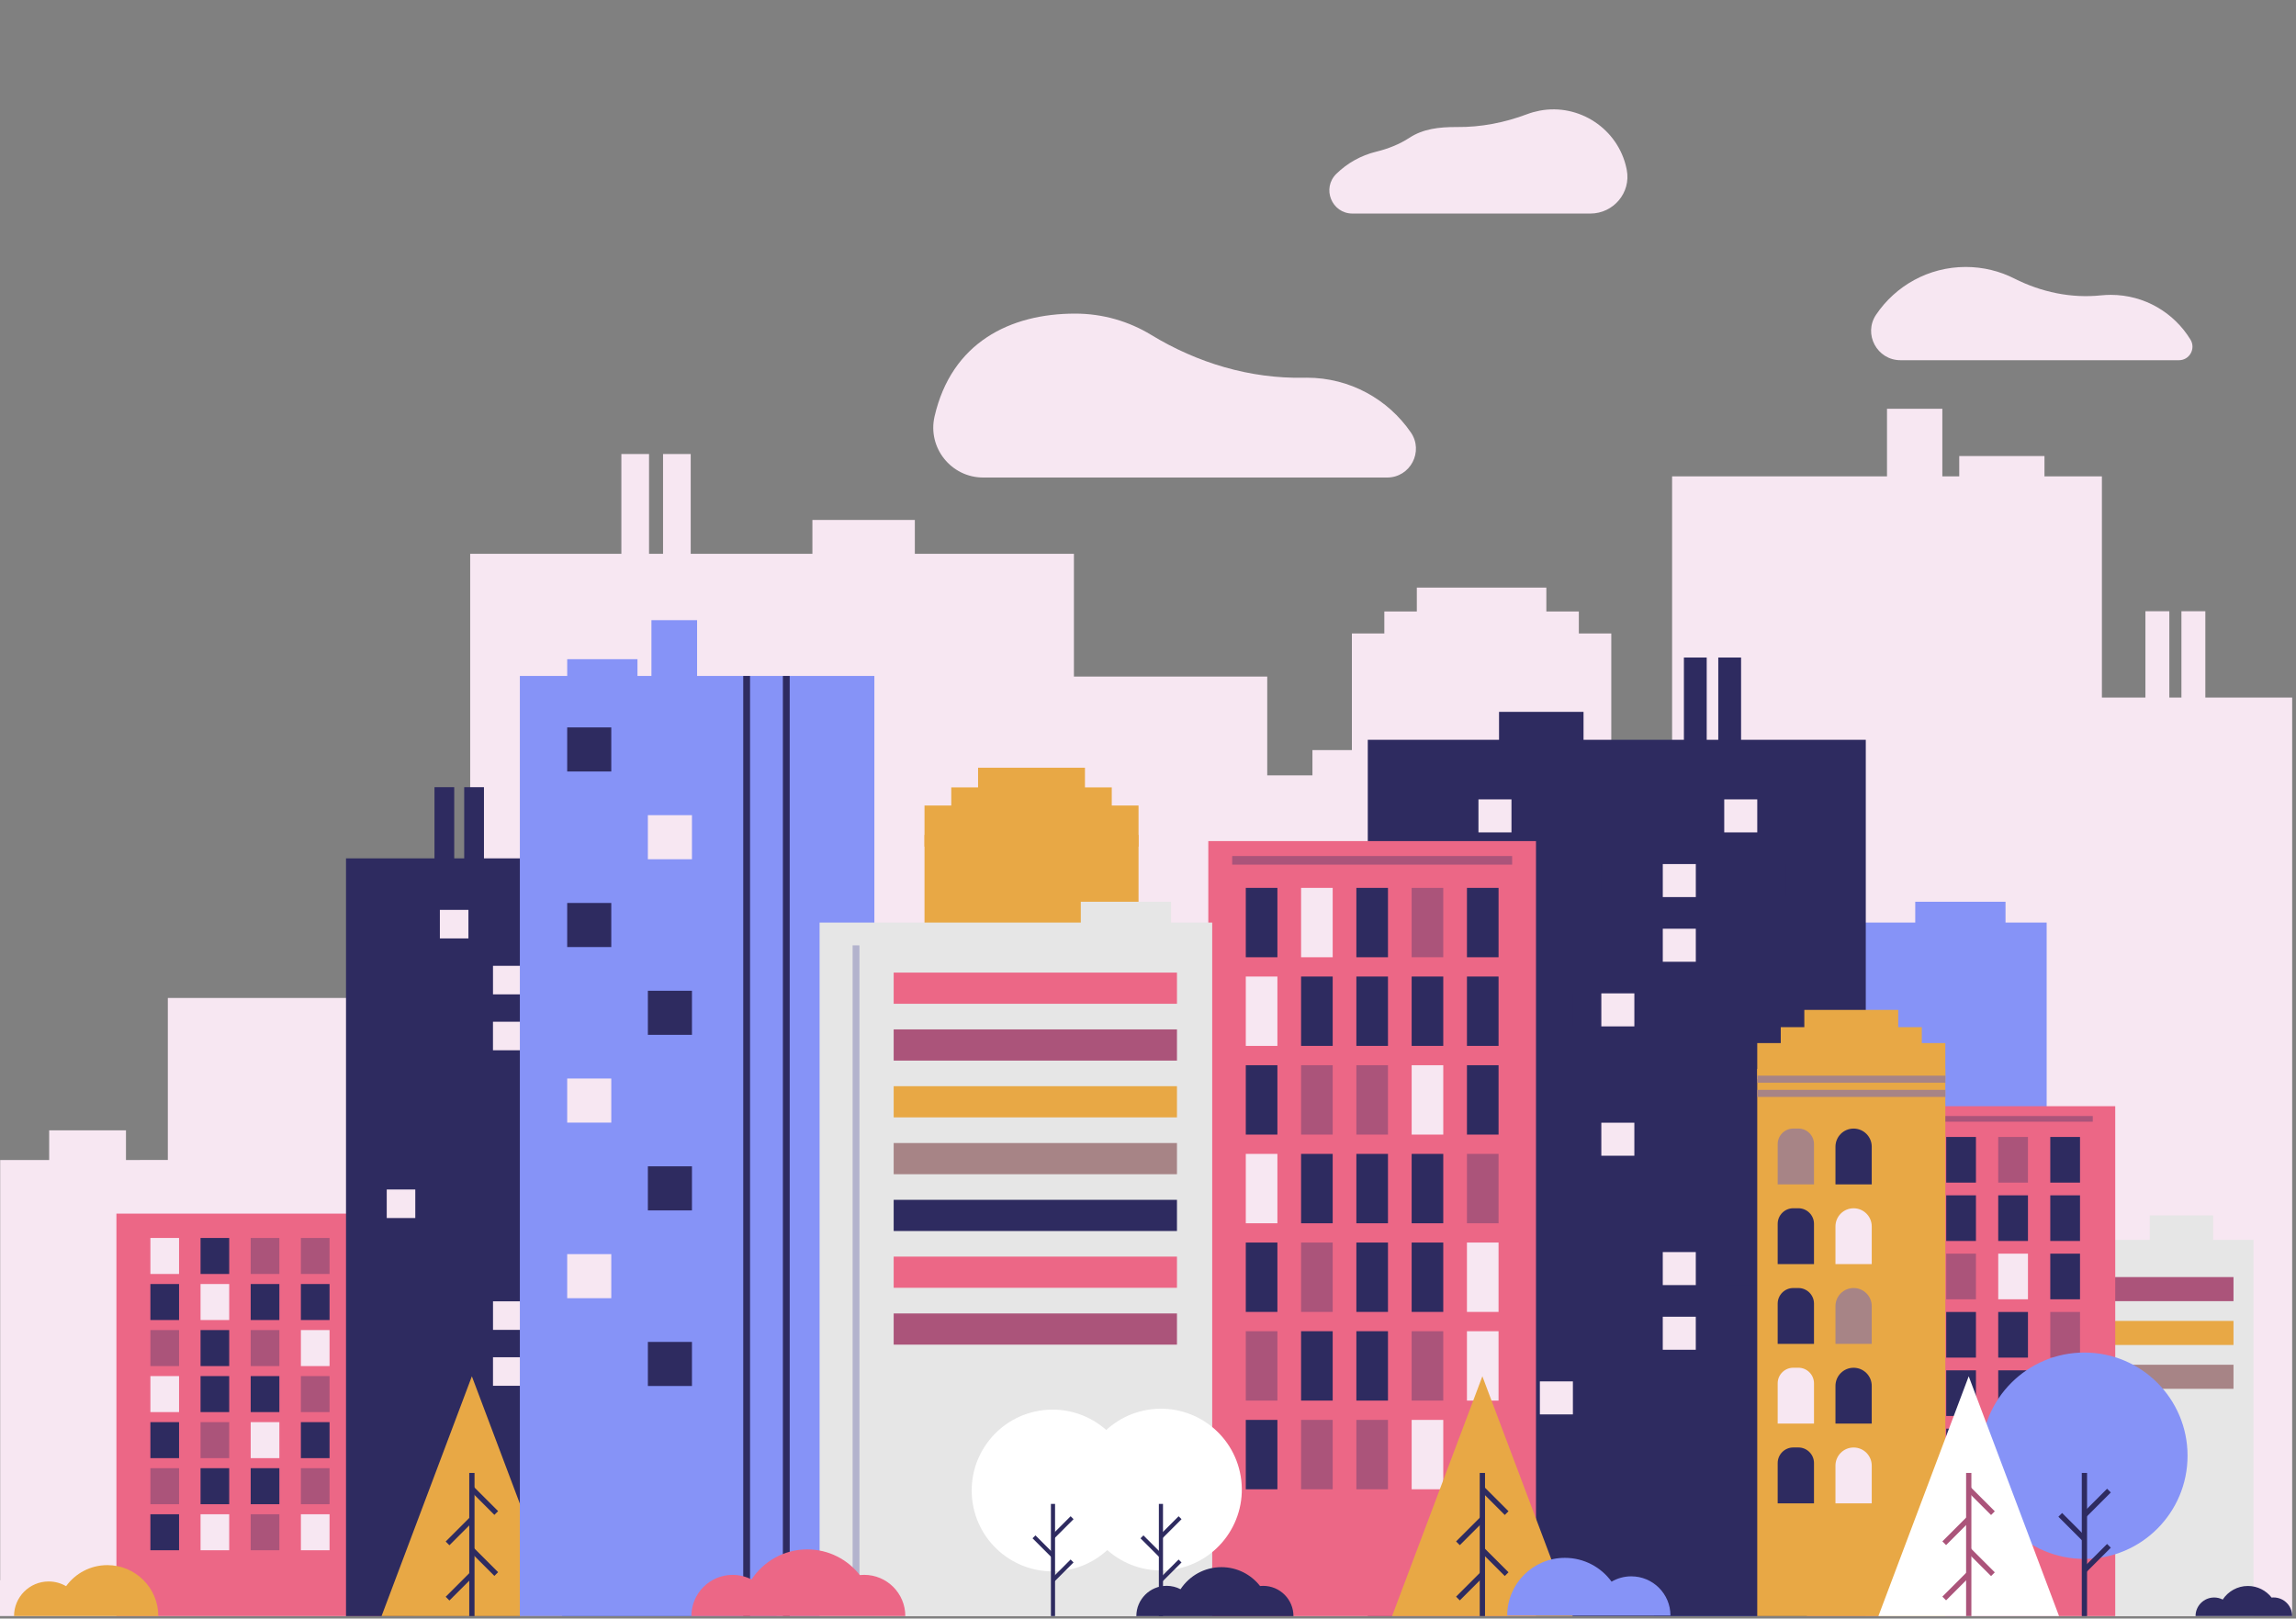 <?xml version="1.0" encoding="utf-8"?>
<!-- Generator: Adobe Illustrator 25.0.1, SVG Export Plug-In . SVG Version: 6.00 Build 0)  -->
<svg version="1.1" id="Layer_1" xmlns="http://www.w3.org/2000/svg" xmlns:xlink="http://www.w3.org/1999/xlink" x="0px" y="0px"
	 viewBox="0 0 600 423" style="enable-background:new 0 0 600 423;" xml:space="preserve">
<rect x="0" y="0" width="600" height="423" fill="#808080" stroke="none"/>
<style type="text/css">
	.st0{fill:#F7E7F2;}
	.st1{fill:#EC6786;}
	.st2{fill:#2E2B60;}
	.st3{fill:#AB547A;}
	.st4{fill:#8693F7;}
	.st5{fill:#E6E6E6;}
	.st6{fill:#B3B3CD;}
	.st7{fill:#E8A845;}
	.st8{fill:#A78486;}
	.st9{fill:#FFFFFF;}
</style>
<path class="st0" d="M599,182.3h-22.69v-22.55h-6.25v22.55h-3.16v-22.55h-6.25v22.55h-11.37V124.5h-15.01v-5.31H512v5.31h-4.42
	v-17.67h-14.46v17.67h-14.62h-2.16h-10.4h-2.16h-26.82v78.13h-15.89v-24.07v-3.71v-9.3h-8.48v-5.75h-8.49v-6.23h-33.85v6.23h-8.49
	v5.75h-8.48v9.3v3.71v17.48h-10.31v6.6h-11.81v-25.82h-50.52v-32.09h-41.57v-8.85H212.3v8.85h-31.8v-26.07h-7.23v26.07h-3.66v-26.07
	h-7.23v26.07h-39.51v85.57h-10.28v5.47h-7.46v5.05h-7.45V249v2.14v1.12v1.12v2.26v2.24v2.93H43.86v42.35H32.92v-7.75H12.85v7.75
	H0.05v109.82c-2.32,0.44-4.33,1.72-5.73,3.5c-0.2-0.02-0.41-0.03-0.61-0.03c-3.26,0-5.9,2.64-5.9,5.9H0.05h18.37h25.44v0h97.68v0
	h15.73h58.46h11.62v0h103.81v0h14.36h1.31h7.13h25.76h1.31h51.85h4.08h17.35h9.47h2.16h1.98h8.42h2.16h6.1h51.25h13.42h14.36h1.67
	h11.01h16.77H599C599,417.06,599,182.3,599,182.3z"/>
<g>
	
		<rect x="30.42" y="317.19" transform="matrix(-1 -1.224647e-16 1.224647e-16 -1 138.524 739.547)" class="st1" width="77.68" height="105.18"/>
	
		<rect x="91.73" y="323.54" transform="matrix(-1 -1.224647e-16 1.224647e-16 -1 190.956 656.488)" class="st2" width="7.49" height="9.41"/>
	
		<rect x="78.62" y="323.54" transform="matrix(-1 -1.224647e-16 1.224647e-16 -1 164.74 656.488)" class="st3" width="7.49" height="9.41"/>
	
		<rect x="65.52" y="323.54" transform="matrix(-1 -1.224647e-16 1.224647e-16 -1 138.524 656.488)" class="st3" width="7.49" height="9.41"/>
	
		<rect x="52.41" y="323.54" transform="matrix(-1 -1.224647e-16 1.224647e-16 -1 112.308 656.488)" class="st2" width="7.49" height="9.41"/>
	
		<rect x="39.3" y="323.54" transform="matrix(-1 -1.224647e-16 1.224647e-16 -1 86.092 656.488)" class="st0" width="7.49" height="9.41"/>
	
		<rect x="91.73" y="335.57" transform="matrix(-1 -1.224647e-16 1.224647e-16 -1 190.956 680.554)" class="st2" width="7.49" height="9.41"/>
	
		<rect x="78.62" y="335.57" transform="matrix(-1 -1.224647e-16 1.224647e-16 -1 164.74 680.554)" class="st2" width="7.49" height="9.41"/>
	
		<rect x="65.52" y="335.57" transform="matrix(-1 -1.224647e-16 1.224647e-16 -1 138.524 680.554)" class="st2" width="7.49" height="9.41"/>
	
		<rect x="52.41" y="335.57" transform="matrix(-1 -1.224647e-16 1.224647e-16 -1 112.308 680.554)" class="st0" width="7.49" height="9.41"/>
	
		<rect x="39.3" y="335.57" transform="matrix(-1 -1.224647e-16 1.224647e-16 -1 86.092 680.554)" class="st2" width="7.49" height="9.41"/>
	
		<rect x="91.73" y="347.6" transform="matrix(-1 -1.224647e-16 1.224647e-16 -1 190.956 704.62)" class="st2" width="7.49" height="9.41"/>
	
		<rect x="78.62" y="347.6" transform="matrix(-1 -1.224647e-16 1.224647e-16 -1 164.74 704.62)" class="st0" width="7.49" height="9.41"/>
	
		<rect x="65.52" y="347.6" transform="matrix(-1 -1.224647e-16 1.224647e-16 -1 138.524 704.62)" class="st3" width="7.49" height="9.41"/>
	
		<rect x="52.41" y="347.6" transform="matrix(-1 -1.224647e-16 1.224647e-16 -1 112.308 704.62)" class="st2" width="7.49" height="9.41"/>
	
		<rect x="39.3" y="347.6" transform="matrix(-1 -1.224647e-16 1.224647e-16 -1 86.092 704.62)" class="st3" width="7.49" height="9.41"/>
	
		<rect x="91.73" y="359.64" transform="matrix(-1 -1.224647e-16 1.224647e-16 -1 190.956 728.686)" class="st3" width="7.49" height="9.41"/>
	
		<rect x="78.62" y="359.64" transform="matrix(-1 -1.224647e-16 1.224647e-16 -1 164.74 728.686)" class="st3" width="7.49" height="9.41"/>
	
		<rect x="65.52" y="359.64" transform="matrix(-1 -1.224647e-16 1.224647e-16 -1 138.524 728.686)" class="st2" width="7.49" height="9.41"/>
	
		<rect x="52.41" y="359.64" transform="matrix(-1 -1.224647e-16 1.224647e-16 -1 112.308 728.686)" class="st2" width="7.49" height="9.41"/>
	
		<rect x="39.3" y="359.64" transform="matrix(-1 -1.224647e-16 1.224647e-16 -1 86.092 728.686)" class="st0" width="7.49" height="9.41"/>
	
		<rect x="91.73" y="371.67" transform="matrix(-1 -1.224647e-16 1.224647e-16 -1 190.956 752.751)" class="st0" width="7.49" height="9.41"/>
	
		<rect x="78.62" y="371.67" transform="matrix(-1 -1.224647e-16 1.224647e-16 -1 164.74 752.751)" class="st2" width="7.49" height="9.41"/>
	
		<rect x="65.52" y="371.67" transform="matrix(-1 -1.224647e-16 1.224647e-16 -1 138.524 752.751)" class="st0" width="7.49" height="9.41"/>
	
		<rect x="52.41" y="371.67" transform="matrix(-1 -1.224647e-16 1.224647e-16 -1 112.308 752.751)" class="st3" width="7.49" height="9.41"/>
	
		<rect x="39.3" y="371.67" transform="matrix(-1 -1.224647e-16 1.224647e-16 -1 86.092 752.751)" class="st2" width="7.49" height="9.41"/>
	
		<rect x="91.73" y="383.7" transform="matrix(-1 -1.224647e-16 1.224647e-16 -1 190.956 776.817)" class="st0" width="7.49" height="9.41"/>
	
		<rect x="78.62" y="383.7" transform="matrix(-1 -1.224647e-16 1.224647e-16 -1 164.74 776.817)" class="st3" width="7.49" height="9.41"/>
	
		<rect x="65.52" y="383.7" transform="matrix(-1 -1.224647e-16 1.224647e-16 -1 138.524 776.817)" class="st2" width="7.49" height="9.41"/>
	
		<rect x="52.41" y="383.7" transform="matrix(-1 -1.224647e-16 1.224647e-16 -1 112.308 776.817)" class="st2" width="7.49" height="9.41"/>
	
		<rect x="39.3" y="383.7" transform="matrix(-1 -1.224647e-16 1.224647e-16 -1 86.092 776.817)" class="st3" width="7.49" height="9.41"/>
	
		<rect x="91.73" y="395.73" transform="matrix(-1 -1.224647e-16 1.224647e-16 -1 190.956 800.883)" class="st2" width="7.49" height="9.41"/>
	
		<rect x="78.62" y="395.73" transform="matrix(-1 -1.224647e-16 1.224647e-16 -1 164.74 800.883)" class="st0" width="7.49" height="9.41"/>
	
		<rect x="65.52" y="395.73" transform="matrix(-1 -1.224647e-16 1.224647e-16 -1 138.524 800.883)" class="st3" width="7.49" height="9.41"/>
	
		<rect x="52.41" y="395.73" transform="matrix(-1 -1.224647e-16 1.224647e-16 -1 112.308 800.883)" class="st0" width="7.49" height="9.41"/>
	
		<rect x="39.3" y="395.73" transform="matrix(-1 -1.224647e-16 1.224647e-16 -1 86.092 800.883)" class="st2" width="7.49" height="9.41"/>
</g>
<polygon class="st4" points="524.09,241.11 524.09,235.67 500.5,235.67 500.5,241.11 432.24,241.11 432.24,422.36 534.84,422.36 
	534.84,241.11 "/>
<path class="st0" d="M341.5,98.71c-0.23,0-0.46,0-0.69,0.01c-14.12,0.29-27.93-3.86-40-11.21c-5.79-3.52-12.58-5.55-19.85-5.55
	c-17.03,0-32.3,7.58-36.74,26.88c-1.88,8.17,4.34,15.96,12.72,15.96h105.54c6.07,0,9.64-6.81,6.2-11.8
	C362.73,104.36,352.78,98.71,341.5,98.71z"/>
<g>
	
		<rect x="565.71" y="313.72" transform="matrix(-1.836970e-16 1 -1 -1.836970e-16 892.067 -248.063)" class="st5" width="8.72" height="16.56"/>
	
		<rect x="530.53" y="324.04" transform="matrix(-1 -1.224647e-16 1.224647e-16 -1 1119.436 746.399)" class="st5" width="58.37" height="98.32"/>
	
		<rect x="535.45" y="327.27" transform="matrix(-1 -1.224647e-16 1.224647e-16 -1 1071.907 746.399)" class="st6" width="1.01" height="91.85"/>
	
		<rect x="541.55" y="333.77" transform="matrix(-1 -1.224647e-16 1.224647e-16 -1 1125.216 673.818)" class="st3" width="42.11" height="6.29"/>
	
		<rect x="541.55" y="345.22" transform="matrix(-1 -1.224647e-16 1.224647e-16 -1 1125.216 696.724)" class="st7" width="42.11" height="6.29"/>
	
		<rect x="541.55" y="356.67" transform="matrix(-1 -1.224647e-16 1.224647e-16 -1 1125.216 719.631)" class="st8" width="42.11" height="6.29"/>
</g>
<g>
	
		<rect x="260.92" y="193.45" transform="matrix(-1.836970e-16 1 -1 -1.836970e-16 483.979 -55.138)" class="st7" width="17.28" height="41.94"/>
	
		<rect x="263.81" y="192.43" transform="matrix(-1.836970e-16 1 -1 -1.836970e-16 475.954 -63.163)" class="st7" width="11.51" height="27.93"/>
	
		<rect x="241.59" y="210.52" transform="matrix(-1 -1.224647e-16 1.224647e-16 -1 539.117 591.441)" class="st7" width="55.93" height="170.4"/>
	
		<rect x="241.59" y="218.19" transform="matrix(-1 -1.224647e-16 1.224647e-16 -1 539.117 439.442)" class="st7" width="55.93" height="3.06"/>
	<path class="st2" d="M247.67,276.25h10.8v-11.97c0-2.56-2.08-4.64-4.64-4.64h-1.51c-2.56,0-4.64,2.08-4.64,4.64V276.25z"/>
	<path class="st0" d="M264.84,276.25h10.8v-11.97c0-2.56-2.08-4.64-4.64-4.64h-1.51c-2.56,0-4.64,2.08-4.64,4.64V276.25z"/>
	<path class="st2" d="M247.67,299.96h10.8v-11.97c0-2.56-2.08-4.64-4.64-4.64h-1.51c-2.56,0-4.64,2.08-4.64,4.64V299.96z"/>
	<path class="st8" d="M264.84,299.96h10.8v-11.97c0-2.56-2.08-4.64-4.64-4.64h-1.51c-2.56,0-4.64,2.08-4.64,4.64V299.96z"/>
	<path class="st0" d="M247.67,323.67h10.8V311.7c0-2.56-2.08-4.64-4.64-4.64h-1.51c-2.56,0-4.64,2.08-4.64,4.64V323.67z"/>
	<path class="st2" d="M264.84,323.67h10.8V311.7c0-2.56-2.08-4.64-4.64-4.64h-1.51c-2.56,0-4.64,2.08-4.64,4.64V323.67z"/>
	<path class="st2" d="M247.67,347.38h10.8v-11.97c0-2.56-2.08-4.64-4.64-4.64h-1.51c-2.56,0-4.64,2.08-4.64,4.64V347.38z"/>
	<path class="st0" d="M264.84,347.38h10.8v-11.97c0-2.56-2.08-4.64-4.64-4.64h-1.51c-2.56,0-4.64,2.08-4.64,4.64V347.38z"/>
</g>
<g>
	<rect x="113.54" y="205.73" class="st2" width="5.16" height="19.1"/>
	<rect x="121.31" y="205.73" class="st2" width="5.16" height="19.1"/>
	<rect x="90.42" y="224.33" class="st2" width="112.53" height="198.03"/>
	
		<rect x="184.37" y="237.8" transform="matrix(6.123234e-17 -1 1 6.123234e-17 -53.426 429.627)" class="st2" width="7.46" height="7.46"/>
	
		<rect x="170.49" y="237.8" transform="matrix(6.123234e-17 -1 1 6.123234e-17 -67.311 415.742)" class="st0" width="7.46" height="7.46"/>
	
		<rect x="156.6" y="237.8" transform="matrix(6.123234e-17 -1 1 6.123234e-17 -81.196 401.858)" class="st2" width="7.46" height="7.46"/>
	
		<rect x="142.72" y="237.8" transform="matrix(6.123234e-17 -1 1 6.123234e-17 -95.081 387.972)" class="st2" width="7.46" height="7.46"/>
	
		<rect x="128.83" y="237.8" transform="matrix(6.123234e-17 -1 1 6.123234e-17 -108.966 374.087)" class="st2" width="7.46" height="7.46"/>
	
		<rect x="114.95" y="237.8" transform="matrix(6.123234e-17 -1 1 6.123234e-17 -122.851 360.202)" class="st0" width="7.46" height="7.46"/>
	
		<rect x="101.06" y="237.8" transform="matrix(6.123234e-17 -1 1 6.123234e-17 -136.736 346.317)" class="st2" width="7.46" height="7.46"/>
	
		<rect x="184.37" y="252.41" transform="matrix(6.123234e-17 -1 1 6.123234e-17 -68.04 444.241)" class="st2" width="7.46" height="7.46"/>
	
		<rect x="170.49" y="252.41" transform="matrix(6.123234e-17 -1 1 6.123234e-17 -81.925 430.357)" class="st0" width="7.46" height="7.46"/>
	
		<rect x="156.6" y="252.41" transform="matrix(6.123234e-17 -1 1 6.123234e-17 -95.81 416.472)" class="st2" width="7.46" height="7.46"/>
	
		<rect x="142.72" y="252.41" transform="matrix(6.123234e-17 -1 1 6.123234e-17 -109.695 402.587)" class="st2" width="7.46" height="7.46"/>
	
		<rect x="128.83" y="252.41" transform="matrix(6.123234e-17 -1 1 6.123234e-17 -123.58 388.702)" class="st0" width="7.46" height="7.46"/>
	
		<rect x="114.95" y="252.41" transform="matrix(6.123234e-17 -1 1 6.123234e-17 -137.465 374.817)" class="st2" width="7.46" height="7.46"/>
	
		<rect x="101.06" y="252.41" transform="matrix(6.123234e-17 -1 1 6.123234e-17 -151.35 360.932)" class="st2" width="7.46" height="7.46"/>
	
		<rect x="184.37" y="267.02" transform="matrix(6.123234e-17 -1 1 6.123234e-17 -82.654 458.856)" class="st2" width="7.46" height="7.46"/>
	
		<rect x="170.49" y="267.02" transform="matrix(6.123234e-17 -1 1 6.123234e-17 -96.539 444.971)" class="st2" width="7.46" height="7.46"/>
	
		<rect x="156.6" y="267.02" transform="matrix(6.123234e-17 -1 1 6.123234e-17 -110.424 431.086)" class="st2" width="7.46" height="7.46"/>
	
		<rect x="142.72" y="267.02" transform="matrix(6.123234e-17 -1 1 6.123234e-17 -124.309 417.201)" class="st2" width="7.46" height="7.46"/>
	
		<rect x="128.83" y="267.02" transform="matrix(6.123234e-17 -1 1 6.123234e-17 -138.194 403.316)" class="st0" width="7.46" height="7.46"/>
	
		<rect x="114.95" y="267.02" transform="matrix(6.123234e-17 -1 1 6.123234e-17 -152.079 389.431)" class="st2" width="7.46" height="7.46"/>
	
		<rect x="101.06" y="267.02" transform="matrix(6.123234e-17 -1 1 6.123234e-17 -165.964 375.546)" class="st2" width="7.46" height="7.46"/>
	
		<rect x="184.37" y="281.64" transform="matrix(6.123234e-17 -1 1 6.123234e-17 -97.268 473.47)" class="st2" width="7.46" height="7.46"/>
	
		<rect x="170.49" y="281.64" transform="matrix(6.123234e-17 -1 1 6.123234e-17 -111.153 459.585)" class="st2" width="7.46" height="7.46"/>
	
		<rect x="156.6" y="281.64" transform="matrix(6.123234e-17 -1 1 6.123234e-17 -125.038 445.7)" class="st2" width="7.46" height="7.46"/>
	
		<rect x="142.72" y="281.64" transform="matrix(6.123234e-17 -1 1 6.123234e-17 -138.923 431.815)" class="st0" width="7.46" height="7.46"/>
	
		<rect x="128.83" y="281.64" transform="matrix(6.123234e-17 -1 1 6.123234e-17 -152.808 417.93)" class="st2" width="7.46" height="7.46"/>
	
		<rect x="114.95" y="281.64" transform="matrix(6.123234e-17 -1 1 6.123234e-17 -166.693 404.045)" class="st2" width="7.46" height="7.46"/>
	
		<rect x="101.06" y="281.64" transform="matrix(6.123234e-17 -1 1 6.123234e-17 -180.578 390.16)" class="st2" width="7.46" height="7.46"/>
	
		<rect x="184.37" y="296.25" transform="matrix(6.123234e-17 -1 1 6.123234e-17 -111.882 488.084)" class="st2" width="7.46" height="7.46"/>
	
		<rect x="170.49" y="296.25" transform="matrix(6.123234e-17 -1 1 6.123234e-17 -125.767 474.199)" class="st0" width="7.46" height="7.46"/>
	
		<rect x="156.6" y="296.25" transform="matrix(6.123234e-17 -1 1 6.123234e-17 -139.652 460.314)" class="st2" width="7.46" height="7.46"/>
	
		<rect x="142.72" y="296.25" transform="matrix(6.123234e-17 -1 1 6.123234e-17 -153.537 446.429)" class="st2" width="7.46" height="7.46"/>
	
		<rect x="128.83" y="296.25" transform="matrix(6.123234e-17 -1 1 6.123234e-17 -167.422 432.544)" class="st2" width="7.46" height="7.46"/>
	
		<rect x="114.95" y="296.25" transform="matrix(6.123234e-17 -1 1 6.123234e-17 -181.307 418.659)" class="st2" width="7.46" height="7.46"/>
	
		<rect x="101.06" y="296.25" transform="matrix(6.123234e-17 -1 1 6.123234e-17 -195.192 404.774)" class="st2" width="7.46" height="7.46"/>
	
		<rect x="184.37" y="310.87" transform="matrix(6.123234e-17 -1 1 6.123234e-17 -126.496 502.698)" class="st2" width="7.46" height="7.46"/>
	
		<rect x="170.49" y="310.87" transform="matrix(6.123234e-17 -1 1 6.123234e-17 -140.381 488.813)" class="st0" width="7.46" height="7.46"/>
	
		<rect x="156.6" y="310.87" transform="matrix(6.123234e-17 -1 1 6.123234e-17 -154.266 474.928)" class="st2" width="7.46" height="7.46"/>
	
		<rect x="142.72" y="310.87" transform="matrix(6.123234e-17 -1 1 6.123234e-17 -168.151 461.043)" class="st0" width="7.46" height="7.46"/>
	
		<rect x="128.83" y="310.87" transform="matrix(6.123234e-17 -1 1 6.123234e-17 -182.036 447.158)" class="st2" width="7.46" height="7.46"/>
	
		<rect x="114.95" y="310.87" transform="matrix(6.123234e-17 -1 1 6.123234e-17 -195.921 433.273)" class="st2" width="7.46" height="7.46"/>
	
		<rect x="101.06" y="310.87" transform="matrix(6.123234e-17 -1 1 6.123234e-17 -209.806 419.388)" class="st0" width="7.46" height="7.46"/>
	
		<rect x="184.37" y="325.48" transform="matrix(6.123234e-17 -1 1 6.123234e-17 -141.111 517.312)" class="st2" width="7.46" height="7.46"/>
	
		<rect x="170.49" y="325.48" transform="matrix(6.123234e-17 -1 1 6.123234e-17 -154.995 503.427)" class="st0" width="7.46" height="7.46"/>
	
		<rect x="156.6" y="325.48" transform="matrix(6.123234e-17 -1 1 6.123234e-17 -168.881 489.542)" class="st2" width="7.46" height="7.46"/>
	
		<rect x="142.72" y="325.48" transform="matrix(6.123234e-17 -1 1 6.123234e-17 -182.766 475.657)" class="st2" width="7.46" height="7.46"/>
	
		<rect x="128.83" y="325.48" transform="matrix(6.123234e-17 -1 1 6.123234e-17 -196.65 461.772)" class="st2" width="7.46" height="7.46"/>
	
		<rect x="114.95" y="325.48" transform="matrix(6.123234e-17 -1 1 6.123234e-17 -210.535 447.887)" class="st2" width="7.46" height="7.46"/>
	
		<rect x="101.06" y="325.48" transform="matrix(6.123234e-17 -1 1 6.123234e-17 -224.42 434.002)" class="st2" width="7.46" height="7.46"/>
	
		<rect x="184.37" y="340.1" transform="matrix(6.123234e-17 -1 1 6.123234e-17 -155.725 531.926)" class="st2" width="7.46" height="7.46"/>
	
		<rect x="170.49" y="340.1" transform="matrix(6.123234e-17 -1 1 6.123234e-17 -169.61 518.041)" class="st2" width="7.46" height="7.46"/>
	
		<rect x="156.6" y="340.1" transform="matrix(6.123234e-17 -1 1 6.123234e-17 -183.495 504.156)" class="st2" width="7.46" height="7.46"/>
	
		<rect x="142.72" y="340.1" transform="matrix(6.123234e-17 -1 1 6.123234e-17 -197.38 490.271)" class="st2" width="7.46" height="7.46"/>
	
		<rect x="128.83" y="340.1" transform="matrix(6.123234e-17 -1 1 6.123234e-17 -211.265 476.386)" class="st0" width="7.46" height="7.46"/>
	
		<rect x="114.95" y="340.1" transform="matrix(6.123234e-17 -1 1 6.123234e-17 -225.15 462.501)" class="st2" width="7.46" height="7.46"/>
	
		<rect x="101.06" y="340.1" transform="matrix(6.123234e-17 -1 1 6.123234e-17 -239.035 448.616)" class="st2" width="7.46" height="7.46"/>
	
		<rect x="184.37" y="354.71" transform="matrix(6.123234e-17 -1 1 6.123234e-17 -170.339 546.54)" class="st2" width="7.46" height="7.46"/>
	
		<rect x="170.49" y="354.71" transform="matrix(6.123234e-17 -1 1 6.123234e-17 -184.224 532.655)" class="st2" width="7.46" height="7.46"/>
	
		<rect x="156.6" y="354.71" transform="matrix(6.123234e-17 -1 1 6.123234e-17 -198.109 518.77)" class="st2" width="7.46" height="7.46"/>
	
		<rect x="142.72" y="354.71" transform="matrix(6.123234e-17 -1 1 6.123234e-17 -211.994 504.885)" class="st2" width="7.46" height="7.46"/>
	
		<rect x="128.83" y="354.71" transform="matrix(6.123234e-17 -1 1 6.123234e-17 -225.879 491)" class="st0" width="7.46" height="7.46"/>
	
		<rect x="114.95" y="354.71" transform="matrix(6.123234e-17 -1 1 6.123234e-17 -239.764 477.116)" class="st2" width="7.46" height="7.46"/>
	
		<rect x="101.06" y="354.71" transform="matrix(6.123234e-17 -1 1 6.123234e-17 -253.649 463.231)" class="st2" width="7.46" height="7.46"/>
	
		<rect x="184.37" y="369.32" transform="matrix(6.123234e-17 -1 1 6.123234e-17 -184.953 561.155)" class="st2" width="7.46" height="7.46"/>
	
		<rect x="170.49" y="369.32" transform="matrix(6.123234e-17 -1 1 6.123234e-17 -198.838 547.27)" class="st2" width="7.46" height="7.46"/>
	
		<rect x="156.6" y="369.32" transform="matrix(6.123234e-17 -1 1 6.123234e-17 -212.723 533.385)" class="st0" width="7.46" height="7.46"/>
	
		<rect x="142.72" y="369.32" transform="matrix(6.123234e-17 -1 1 6.123234e-17 -226.608 519.5)" class="st2" width="7.46" height="7.46"/>
	
		<rect x="128.83" y="369.32" transform="matrix(6.123234e-17 -1 1 6.123234e-17 -240.493 505.615)" class="st2" width="7.46" height="7.46"/>
	
		<rect x="114.95" y="369.32" transform="matrix(6.123234e-17 -1 1 6.123234e-17 -254.378 491.73)" class="st2" width="7.46" height="7.46"/>
	
		<rect x="101.06" y="369.32" transform="matrix(6.123234e-17 -1 1 6.123234e-17 -268.263 477.845)" class="st2" width="7.46" height="7.46"/>
</g>
<path class="st0" d="M513.69,69.77c-9.75,0-18.35,4.95-23.42,12.47c-3.42,5.07,0.26,11.9,6.37,11.9h72.78c2.76,0,4.44-3.03,3-5.39
	c-4.28-7.01-12-11.69-20.81-11.69c-0.87,0-1.73,0.05-2.57,0.13c-7.8,0.82-15.63-0.85-22.63-4.39
	C522.59,70.86,518.27,69.77,513.69,69.77z"/>
<path class="st0" d="M-41.74,269.86c9.75,0,18.35,4.95,23.42,12.47c3.42,5.07-0.26,11.9-6.37,11.9h-72.78c-2.76,0-4.44-3.03-3-5.39
	c4.28-7.01,12-11.69,20.81-11.69c0.87,0,1.73,0.05,2.57,0.13c7.8,0.82,15.63-0.85,22.63-4.39
	C-50.64,270.95-46.32,269.86-41.74,269.86z"/>
<path class="st0" d="M402.35,28.92c-1.14,0.22-2.23,0.52-3.28,0.92c-5.87,2.21-12.08,3.43-18.35,3.36c-0.09,0-0.18,0-0.27,0
	c-4.36,0-8.53,0.46-12.1,2.79c-2.65,1.73-5.62,2.9-8.7,3.65c-3.99,0.97-7.56,2.99-10.4,5.76c-3.91,3.79-1.25,10.41,4.19,10.41h62.17
	c6.02,0,10.64-5.45,9.51-11.37c-0.03-0.15-0.06-0.31-0.09-0.46C422.83,33.69,412.7,26.96,402.35,28.92z"/>
<g>
	<polygon class="st7" points="123.31,359.69 146.92,422.36 99.71,422.36 	"/>
	
		<rect x="122.62" y="384.95" transform="matrix(-1 -1.224647e-16 1.224647e-16 -1 246.626 807.309)" class="st2" width="1.38" height="37.41"/>
	
		<rect x="125.87" y="387.78" transform="matrix(0.707 -0.707 0.707 0.707 -240.307 204.384)" class="st2" width="1.38" height="8.98"/>
	
		<rect x="125.87" y="403.73" transform="matrix(0.707 -0.707 0.707 0.707 -251.586 209.06)" class="st2" width="1.38" height="8.98"/>
	
		<rect x="119.41" y="395.75" transform="matrix(0.707 0.707 -0.707 0.707 318.19 32.306)" class="st2" width="1.38" height="8.98"/>
	
		<rect x="119.41" y="410.19" transform="matrix(0.707 0.707 -0.707 0.707 328.397 36.534)" class="st2" width="1.38" height="8.98"/>
</g>
<g>
	
		<rect x="135.84" y="176.66" transform="matrix(-1 -1.224647e-16 1.224647e-16 -1 364.332 599.017)" class="st4" width="92.64" height="245.7"/>
	
		<rect x="194.22" y="176.66" transform="matrix(-1 -1.224647e-16 1.224647e-16 -1 390.226 599.017)" class="st2" width="1.78" height="245.7"/>
	
		<rect x="204.58" y="176.66" transform="matrix(-1 -1.224647e-16 1.224647e-16 -1 410.947 599.017)" class="st2" width="1.78" height="245.7"/>
	
		<rect x="169.3" y="213.05" transform="matrix(-1 -1.224647e-16 1.224647e-16 -1 350.126 437.611)" class="st0" width="11.52" height="11.52"/>
	
		<rect x="169.3" y="258.93" transform="matrix(-1 -1.224647e-16 1.224647e-16 -1 350.126 529.382)" class="st2" width="11.52" height="11.52"/>
	
		<rect x="169.3" y="304.82" transform="matrix(-1 -1.224647e-16 1.224647e-16 -1 350.126 621.153)" class="st2" width="11.52" height="11.52"/>
	
		<rect x="169.3" y="350.7" transform="matrix(-1 -1.224647e-16 1.224647e-16 -1 350.126 712.924)" class="st2" width="11.52" height="11.52"/>
	
		<rect x="148.23" y="190.1" transform="matrix(-1 -1.224647e-16 1.224647e-16 -1 307.972 391.726)" class="st2" width="11.52" height="11.52"/>
	
		<rect x="148.23" y="235.99" transform="matrix(-1 -1.224647e-16 1.224647e-16 -1 307.972 483.497)" class="st2" width="11.52" height="11.52"/>
	
		<rect x="148.23" y="281.88" transform="matrix(-1 -1.224647e-16 1.224647e-16 -1 307.972 575.268)" class="st0" width="11.52" height="11.52"/>
	
		<rect x="148.23" y="327.76" transform="matrix(-1 -1.224647e-16 1.224647e-16 -1 307.972 667.039)" class="st0" width="11.52" height="11.52"/>
	
		<rect x="170.24" y="162.08" transform="matrix(-1 -1.224647e-16 1.224647e-16 -1 352.406 342.518)" class="st4" width="11.93" height="18.36"/>
	
		<rect x="151.45" y="169.06" transform="matrix(-1.836970e-16 1 -1 -1.836970e-16 335.646 20.828)" class="st4" width="11.93" height="18.36"/>
</g>
<g>
	
		<rect x="449.03" y="171.83" transform="matrix(-1 -1.224647e-16 1.224647e-16 -1 904.016 365.753)" class="st2" width="5.96" height="22.08"/>
	
		<rect x="440.05" y="171.83" transform="matrix(-1 -1.224647e-16 1.224647e-16 -1 886.054 365.753)" class="st2" width="5.96" height="22.08"/>
	
		<rect x="395.47" y="182.3" transform="matrix(-1.836970e-16 1 -1 -1.836970e-16 596.115 -209.429)" class="st2" width="14.6" height="22.08"/>
	
		<rect x="357.44" y="193.34" transform="matrix(-1 -1.224647e-16 1.224647e-16 -1 845.014 615.704)" class="st2" width="130.14" height="229.02"/>
	
		<rect x="370.29" y="208.92" transform="matrix(6.123234e-17 -1 1 6.123234e-17 161.377 587.836)" class="st2" width="8.63" height="8.63"/>
	
		<rect x="386.35" y="208.92" transform="matrix(6.123234e-17 -1 1 6.123234e-17 177.435 603.894)" class="st0" width="8.63" height="8.63"/>
	
		<rect x="402.41" y="208.92" transform="matrix(6.123234e-17 -1 1 6.123234e-17 193.492 619.952)" class="st2" width="8.63" height="8.63"/>
	
		<rect x="418.47" y="208.92" transform="matrix(6.123234e-17 -1 1 6.123234e-17 209.55 636.009)" class="st2" width="8.63" height="8.63"/>
	
		<rect x="434.52" y="208.92" transform="matrix(6.123234e-17 -1 1 6.123234e-17 225.608 652.067)" class="st2" width="8.63" height="8.63"/>
	
		<rect x="450.58" y="208.92" transform="matrix(6.123234e-17 -1 1 6.123234e-17 241.665 668.125)" class="st0" width="8.63" height="8.63"/>
	
		<rect x="466.64" y="208.92" transform="matrix(6.123234e-17 -1 1 6.123234e-17 257.723 684.182)" class="st2" width="8.63" height="8.63"/>
	
		<rect x="370.29" y="225.82" transform="matrix(6.123234e-17 -1 1 6.123234e-17 144.476 604.737)" class="st2" width="8.63" height="8.63"/>
	
		<rect x="386.35" y="225.82" transform="matrix(6.123234e-17 -1 1 6.123234e-17 160.534 620.795)" class="st0" width="8.63" height="8.63"/>
	
		<rect x="402.41" y="225.82" transform="matrix(6.123234e-17 -1 1 6.123234e-17 176.591 636.852)" class="st2" width="8.63" height="8.63"/>
	
		<rect x="418.47" y="225.82" transform="matrix(6.123234e-17 -1 1 6.123234e-17 192.649 652.91)" class="st2" width="8.63" height="8.63"/>
	
		<rect x="434.52" y="225.82" transform="matrix(6.123234e-17 -1 1 6.123234e-17 208.707 668.968)" class="st0" width="8.63" height="8.63"/>
	
		<rect x="450.58" y="225.82" transform="matrix(6.123234e-17 -1 1 6.123234e-17 224.764 685.025)" class="st2" width="8.63" height="8.63"/>
	
		<rect x="466.64" y="225.82" transform="matrix(6.123234e-17 -1 1 6.123234e-17 240.822 701.083)" class="st2" width="8.63" height="8.63"/>
	
		<rect x="370.29" y="242.72" transform="matrix(6.123234e-17 -1 1 6.123234e-17 127.575 621.638)" class="st2" width="8.63" height="8.63"/>
	
		<rect x="386.35" y="242.72" transform="matrix(6.123234e-17 -1 1 6.123234e-17 143.633 637.696)" class="st2" width="8.63" height="8.63"/>
	
		<rect x="402.41" y="242.72" transform="matrix(6.123234e-17 -1 1 6.123234e-17 159.69 653.753)" class="st2" width="8.63" height="8.63"/>
	
		<rect x="418.47" y="242.72" transform="matrix(6.123234e-17 -1 1 6.123234e-17 175.748 669.811)" class="st2" width="8.63" height="8.63"/>
	
		<rect x="434.52" y="242.72" transform="matrix(6.123234e-17 -1 1 6.123234e-17 191.806 685.869)" class="st0" width="8.63" height="8.63"/>
	
		<rect x="450.58" y="242.72" transform="matrix(6.123234e-17 -1 1 6.123234e-17 207.863 701.927)" class="st2" width="8.63" height="8.63"/>
	
		<rect x="466.64" y="242.72" transform="matrix(6.123234e-17 -1 1 6.123234e-17 223.921 717.984)" class="st2" width="8.63" height="8.63"/>
	
		<rect x="370.29" y="259.62" transform="matrix(6.123234e-17 -1 1 6.123234e-17 110.674 638.539)" class="st2" width="8.63" height="8.63"/>
	
		<rect x="386.35" y="259.62" transform="matrix(6.123234e-17 -1 1 6.123234e-17 126.732 654.597)" class="st2" width="8.63" height="8.63"/>
	
		<rect x="402.41" y="259.62" transform="matrix(6.123234e-17 -1 1 6.123234e-17 142.789 670.654)" class="st2" width="8.63" height="8.63"/>
	
		<rect x="418.47" y="259.62" transform="matrix(6.123234e-17 -1 1 6.123234e-17 158.847 686.712)" class="st0" width="8.63" height="8.63"/>
	
		<rect x="434.52" y="259.62" transform="matrix(6.123234e-17 -1 1 6.123234e-17 174.905 702.77)" class="st2" width="8.63" height="8.63"/>
	
		<rect x="450.58" y="259.62" transform="matrix(6.123234e-17 -1 1 6.123234e-17 190.963 718.827)" class="st2" width="8.63" height="8.63"/>
	
		<rect x="466.64" y="259.62" transform="matrix(6.123234e-17 -1 1 6.123234e-17 207.02 734.885)" class="st2" width="8.63" height="8.63"/>
	
		<rect x="370.29" y="276.52" transform="matrix(6.123234e-17 -1 1 6.123234e-17 93.773 655.44)" class="st2" width="8.63" height="8.63"/>
	
		<rect x="386.35" y="276.52" transform="matrix(6.123234e-17 -1 1 6.123234e-17 109.831 671.498)" class="st0" width="8.63" height="8.63"/>
	
		<rect x="402.41" y="276.52" transform="matrix(6.123234e-17 -1 1 6.123234e-17 125.888 687.555)" class="st2" width="8.63" height="8.63"/>
	
		<rect x="418.47" y="276.52" transform="matrix(6.123234e-17 -1 1 6.123234e-17 141.946 703.613)" class="st2" width="8.63" height="8.63"/>
	
		<rect x="434.52" y="276.52" transform="matrix(6.123234e-17 -1 1 6.123234e-17 158.004 719.671)" class="st2" width="8.63" height="8.63"/>
	
		<rect x="450.58" y="276.52" transform="matrix(6.123234e-17 -1 1 6.123234e-17 174.062 735.728)" class="st2" width="8.63" height="8.63"/>
	
		<rect x="466.64" y="276.52" transform="matrix(6.123234e-17 -1 1 6.123234e-17 190.119 751.786)" class="st2" width="8.63" height="8.63"/>
	
		<rect x="370.29" y="293.42" transform="matrix(6.123234e-17 -1 1 6.123234e-17 76.872 672.341)" class="st2" width="8.63" height="8.63"/>
	
		<rect x="386.35" y="293.42" transform="matrix(6.123234e-17 -1 1 6.123234e-17 92.93 688.399)" class="st0" width="8.63" height="8.63"/>
	
		<rect x="402.41" y="293.42" transform="matrix(6.123234e-17 -1 1 6.123234e-17 108.987 704.456)" class="st2" width="8.63" height="8.63"/>
	
		<rect x="418.47" y="293.42" transform="matrix(6.123234e-17 -1 1 6.123234e-17 125.045 720.514)" class="st0" width="8.63" height="8.63"/>
	
		<rect x="434.52" y="293.42" transform="matrix(6.123234e-17 -1 1 6.123234e-17 141.103 736.572)" class="st2" width="8.63" height="8.63"/>
	
		<rect x="450.58" y="293.42" transform="matrix(6.123234e-17 -1 1 6.123234e-17 157.161 752.629)" class="st2" width="8.63" height="8.63"/>
	
		<rect x="466.64" y="293.42" transform="matrix(6.123234e-17 -1 1 6.123234e-17 173.218 768.687)" class="st0" width="8.63" height="8.63"/>
	
		<rect x="370.29" y="310.32" transform="matrix(6.123234e-17 -1 1 6.123234e-17 59.971 689.242)" class="st2" width="8.63" height="8.63"/>
	
		<rect x="386.35" y="310.32" transform="matrix(6.123234e-17 -1 1 6.123234e-17 76.029 705.299)" class="st0" width="8.63" height="8.63"/>
	
		<rect x="402.41" y="310.32" transform="matrix(6.123234e-17 -1 1 6.123234e-17 92.087 721.357)" class="st2" width="8.63" height="8.63"/>
	
		<rect x="418.47" y="310.32" transform="matrix(6.123234e-17 -1 1 6.123234e-17 108.144 737.415)" class="st2" width="8.63" height="8.63"/>
	
		<rect x="434.52" y="310.32" transform="matrix(6.123234e-17 -1 1 6.123234e-17 124.202 753.473)" class="st2" width="8.63" height="8.63"/>
	
		<rect x="450.58" y="310.32" transform="matrix(6.123234e-17 -1 1 6.123234e-17 140.26 769.53)" class="st2" width="8.63" height="8.63"/>
	
		<rect x="466.64" y="310.32" transform="matrix(6.123234e-17 -1 1 6.123234e-17 156.317 785.588)" class="st2" width="8.63" height="8.63"/>
	
		<rect x="370.29" y="327.22" transform="matrix(6.123234e-17 -1 1 6.123234e-17 43.07 706.143)" class="st2" width="8.63" height="8.63"/>
	
		<rect x="386.35" y="327.22" transform="matrix(6.123234e-17 -1 1 6.123234e-17 59.128 722.2)" class="st2" width="8.63" height="8.63"/>
	
		<rect x="402.41" y="327.22" transform="matrix(6.123234e-17 -1 1 6.123234e-17 75.186 738.258)" class="st2" width="8.63" height="8.63"/>
	
		<rect x="418.47" y="327.22" transform="matrix(6.123234e-17 -1 1 6.123234e-17 91.243 754.316)" class="st2" width="8.63" height="8.63"/>
	
		<rect x="434.52" y="327.22" transform="matrix(6.123234e-17 -1 1 6.123234e-17 107.301 770.374)" class="st0" width="8.63" height="8.63"/>
	
		<rect x="450.58" y="327.22" transform="matrix(6.123234e-17 -1 1 6.123234e-17 123.359 786.431)" class="st2" width="8.63" height="8.63"/>
	
		<rect x="466.64" y="327.22" transform="matrix(6.123234e-17 -1 1 6.123234e-17 139.416 802.489)" class="st2" width="8.63" height="8.63"/>
	
		<rect x="370.29" y="344.12" transform="matrix(6.123234e-17 -1 1 6.123234e-17 26.169 723.044)" class="st2" width="8.63" height="8.63"/>
	
		<rect x="386.35" y="344.12" transform="matrix(6.123234e-17 -1 1 6.123234e-17 42.227 739.101)" class="st2" width="8.63" height="8.63"/>
	
		<rect x="402.41" y="344.12" transform="matrix(6.123234e-17 -1 1 6.123234e-17 58.285 755.159)" class="st2" width="8.63" height="8.63"/>
	
		<rect x="418.47" y="344.12" transform="matrix(6.123234e-17 -1 1 6.123234e-17 74.342 771.217)" class="st2" width="8.63" height="8.63"/>
	
		<rect x="434.52" y="344.12" transform="matrix(6.123234e-17 -1 1 6.123234e-17 90.4 787.274)" class="st0" width="8.63" height="8.63"/>
	
		<rect x="450.58" y="344.12" transform="matrix(6.123234e-17 -1 1 6.123234e-17 106.458 803.332)" class="st2" width="8.63" height="8.63"/>
	
		<rect x="466.64" y="344.12" transform="matrix(6.123234e-17 -1 1 6.123234e-17 122.516 819.39)" class="st2" width="8.63" height="8.63"/>
	
		<rect x="370.29" y="361.02" transform="matrix(6.123234e-17 -1 1 6.123234e-17 9.268 739.945)" class="st2" width="8.63" height="8.63"/>
	
		<rect x="386.35" y="361.02" transform="matrix(6.123234e-17 -1 1 6.123234e-17 25.326 756.002)" class="st2" width="8.63" height="8.63"/>
	
		<rect x="402.41" y="361.02" transform="matrix(6.123234e-17 -1 1 6.123234e-17 41.384 772.06)" class="st0" width="8.63" height="8.63"/>
	
		<rect x="418.47" y="361.02" transform="matrix(6.123234e-17 -1 1 6.123234e-17 57.441 788.118)" class="st2" width="8.63" height="8.63"/>
	
		<rect x="434.52" y="361.02" transform="matrix(6.123234e-17 -1 1 6.123234e-17 73.499 804.176)" class="st2" width="8.63" height="8.63"/>
	
		<rect x="450.58" y="361.02" transform="matrix(6.123234e-17 -1 1 6.123234e-17 89.557 820.233)" class="st2" width="8.63" height="8.63"/>
	
		<rect x="466.64" y="361.02" transform="matrix(6.123234e-17 -1 1 6.123234e-17 105.615 836.291)" class="st2" width="8.63" height="8.63"/>
</g>
<g>
	
		<rect x="315.77" y="219.81" transform="matrix(-1 -1.224647e-16 1.224647e-16 -1 717.162 642.174)" class="st1" width="85.63" height="202.55"/>
	<rect x="322" y="223.72" class="st3" width="73.16" height="2.25"/>
	
		<rect x="383.35" y="232.04" transform="matrix(-1 -1.224647e-16 1.224647e-16 -1 774.959 482.216)" class="st2" width="8.26" height="18.13"/>
	
		<rect x="368.9" y="232.04" transform="matrix(-1 -1.224647e-16 1.224647e-16 -1 746.061 482.216)" class="st3" width="8.26" height="18.13"/>
	
		<rect x="354.45" y="232.04" transform="matrix(-1 -1.224647e-16 1.224647e-16 -1 717.162 482.216)" class="st2" width="8.26" height="18.13"/>
	
		<rect x="340" y="232.04" transform="matrix(-1 -1.224647e-16 1.224647e-16 -1 688.264 482.216)" class="st0" width="8.26" height="18.13"/>
	
		<rect x="325.55" y="232.04" transform="matrix(-1 -1.224647e-16 1.224647e-16 -1 659.366 482.216)" class="st2" width="8.26" height="18.13"/>
	
		<rect x="383.35" y="255.22" transform="matrix(-1 -1.224647e-16 1.224647e-16 -1 774.959 528.563)" class="st2" width="8.26" height="18.13"/>
	
		<rect x="368.9" y="255.22" transform="matrix(-1 -1.224647e-16 1.224647e-16 -1 746.061 528.563)" class="st2" width="8.26" height="18.13"/>
	
		<rect x="354.45" y="255.22" transform="matrix(-1 -1.224647e-16 1.224647e-16 -1 717.162 528.563)" class="st2" width="8.26" height="18.13"/>
	
		<rect x="340" y="255.22" transform="matrix(-1 -1.224647e-16 1.224647e-16 -1 688.264 528.563)" class="st2" width="8.26" height="18.13"/>
	
		<rect x="325.55" y="255.22" transform="matrix(-1 -1.224647e-16 1.224647e-16 -1 659.366 528.563)" class="st0" width="8.26" height="18.13"/>
	
		<rect x="383.35" y="278.39" transform="matrix(-1 -1.224647e-16 1.224647e-16 -1 774.959 574.91)" class="st2" width="8.26" height="18.13"/>
	
		<rect x="368.9" y="278.39" transform="matrix(-1 -1.224647e-16 1.224647e-16 -1 746.061 574.91)" class="st0" width="8.26" height="18.13"/>
	
		<rect x="354.45" y="278.39" transform="matrix(-1 -1.224647e-16 1.224647e-16 -1 717.162 574.91)" class="st3" width="8.26" height="18.13"/>
	
		<rect x="340" y="278.39" transform="matrix(-1 -1.224647e-16 1.224647e-16 -1 688.264 574.91)" class="st3" width="8.26" height="18.13"/>
	
		<rect x="325.55" y="278.39" transform="matrix(-1 -1.224647e-16 1.224647e-16 -1 659.366 574.91)" class="st2" width="8.26" height="18.13"/>
	
		<rect x="383.35" y="301.56" transform="matrix(-1 -1.224647e-16 1.224647e-16 -1 774.959 621.257)" class="st3" width="8.26" height="18.13"/>
	
		<rect x="368.9" y="301.56" transform="matrix(-1 -1.224647e-16 1.224647e-16 -1 746.061 621.257)" class="st2" width="8.26" height="18.13"/>
	
		<rect x="354.45" y="301.56" transform="matrix(-1 -1.224647e-16 1.224647e-16 -1 717.162 621.257)" class="st2" width="8.26" height="18.13"/>
	
		<rect x="340" y="301.56" transform="matrix(-1 -1.224647e-16 1.224647e-16 -1 688.264 621.257)" class="st2" width="8.26" height="18.13"/>
	
		<rect x="325.55" y="301.56" transform="matrix(-1 -1.224647e-16 1.224647e-16 -1 659.366 621.257)" class="st0" width="8.26" height="18.13"/>
	
		<rect x="383.35" y="324.74" transform="matrix(-1 -1.224647e-16 1.224647e-16 -1 774.959 667.603)" class="st0" width="8.26" height="18.13"/>
	
		<rect x="368.9" y="324.74" transform="matrix(-1 -1.224647e-16 1.224647e-16 -1 746.061 667.603)" class="st2" width="8.26" height="18.13"/>
	
		<rect x="354.45" y="324.74" transform="matrix(-1 -1.224647e-16 1.224647e-16 -1 717.162 667.603)" class="st2" width="8.26" height="18.13"/>
	
		<rect x="340" y="324.74" transform="matrix(-1 -1.224647e-16 1.224647e-16 -1 688.264 667.603)" class="st3" width="8.26" height="18.13"/>
	
		<rect x="325.55" y="324.74" transform="matrix(-1 -1.224647e-16 1.224647e-16 -1 659.366 667.603)" class="st2" width="8.26" height="18.13"/>
	
		<rect x="383.35" y="347.91" transform="matrix(-1 -1.224647e-16 1.224647e-16 -1 774.959 713.95)" class="st0" width="8.26" height="18.13"/>
	
		<rect x="368.9" y="347.91" transform="matrix(-1 -1.224647e-16 1.224647e-16 -1 746.061 713.95)" class="st3" width="8.26" height="18.13"/>
	
		<rect x="354.45" y="347.91" transform="matrix(-1 -1.224647e-16 1.224647e-16 -1 717.162 713.95)" class="st2" width="8.26" height="18.13"/>
	
		<rect x="340" y="347.91" transform="matrix(-1 -1.224647e-16 1.224647e-16 -1 688.264 713.95)" class="st2" width="8.26" height="18.13"/>
	
		<rect x="325.55" y="347.91" transform="matrix(-1 -1.224647e-16 1.224647e-16 -1 659.366 713.95)" class="st3" width="8.26" height="18.13"/>
	
		<rect x="383.35" y="371.08" transform="matrix(-1 -1.224647e-16 1.224647e-16 -1 774.959 760.297)" class="st2" width="8.26" height="18.13"/>
	
		<rect x="368.9" y="371.08" transform="matrix(-1 -1.224647e-16 1.224647e-16 -1 746.061 760.297)" class="st0" width="8.26" height="18.13"/>
	
		<rect x="354.45" y="371.08" transform="matrix(-1 -1.224647e-16 1.224647e-16 -1 717.162 760.297)" class="st3" width="8.26" height="18.13"/>
	
		<rect x="340" y="371.08" transform="matrix(-1 -1.224647e-16 1.224647e-16 -1 688.264 760.297)" class="st3" width="8.26" height="18.13"/>
	
		<rect x="325.55" y="371.08" transform="matrix(-1 -1.224647e-16 1.224647e-16 -1 659.366 760.297)" class="st2" width="8.26" height="18.13"/>
</g>
<g>
	
		<rect x="472.19" y="289.1" transform="matrix(-1 -1.224647e-16 1.224647e-16 -1 1024.952 711.461)" class="st1" width="80.58" height="133.26"/>
	<rect x="478.05" y="291.67" class="st3" width="68.84" height="1.48"/>
	
		<rect x="535.78" y="297.15" transform="matrix(-1 -1.224647e-16 1.224647e-16 -1 1079.338 606.221)" class="st2" width="7.77" height="11.93"/>
	
		<rect x="522.19" y="297.15" transform="matrix(-1 -1.224647e-16 1.224647e-16 -1 1052.145 606.221)" class="st3" width="7.77" height="11.93"/>
	
		<rect x="508.59" y="297.15" transform="matrix(-1 -1.224647e-16 1.224647e-16 -1 1024.952 606.221)" class="st2" width="7.77" height="11.93"/>
	
		<rect x="494.99" y="297.15" transform="matrix(-1 -1.224647e-16 1.224647e-16 -1 997.759 606.221)" class="st0" width="7.77" height="11.93"/>
	
		<rect x="481.4" y="297.15" transform="matrix(-1 -1.224647e-16 1.224647e-16 -1 970.566 606.221)" class="st2" width="7.77" height="11.93"/>
	
		<rect x="535.78" y="312.39" transform="matrix(-1 -1.224647e-16 1.224647e-16 -1 1079.338 636.713)" class="st2" width="7.77" height="11.93"/>
	
		<rect x="522.19" y="312.39" transform="matrix(-1 -1.224647e-16 1.224647e-16 -1 1052.145 636.713)" class="st2" width="7.77" height="11.93"/>
	
		<rect x="508.59" y="312.39" transform="matrix(-1 -1.224647e-16 1.224647e-16 -1 1024.952 636.713)" class="st2" width="7.77" height="11.93"/>
	
		<rect x="494.99" y="312.39" transform="matrix(-1 -1.224647e-16 1.224647e-16 -1 997.759 636.713)" class="st2" width="7.77" height="11.93"/>
	
		<rect x="481.4" y="312.39" transform="matrix(-1 -1.224647e-16 1.224647e-16 -1 970.566 636.713)" class="st0" width="7.77" height="11.93"/>
	
		<rect x="535.78" y="327.64" transform="matrix(-1 -1.224647e-16 1.224647e-16 -1 1079.338 667.206)" class="st2" width="7.77" height="11.93"/>
	
		<rect x="522.19" y="327.64" transform="matrix(-1 -1.224647e-16 1.224647e-16 -1 1052.145 667.206)" class="st0" width="7.77" height="11.93"/>
	
		<rect x="508.59" y="327.64" transform="matrix(-1 -1.224647e-16 1.224647e-16 -1 1024.952 667.206)" class="st3" width="7.77" height="11.93"/>
	
		<rect x="494.99" y="327.64" transform="matrix(-1 -1.224647e-16 1.224647e-16 -1 997.759 667.206)" class="st3" width="7.77" height="11.93"/>
	
		<rect x="481.4" y="327.64" transform="matrix(-1 -1.224647e-16 1.224647e-16 -1 970.566 667.206)" class="st2" width="7.77" height="11.93"/>
	
		<rect x="535.78" y="342.89" transform="matrix(-1 -1.224647e-16 1.224647e-16 -1 1079.338 697.699)" class="st3" width="7.77" height="11.93"/>
	
		<rect x="522.19" y="342.89" transform="matrix(-1 -1.224647e-16 1.224647e-16 -1 1052.145 697.699)" class="st2" width="7.77" height="11.93"/>
	
		<rect x="508.59" y="342.89" transform="matrix(-1 -1.224647e-16 1.224647e-16 -1 1024.952 697.699)" class="st2" width="7.77" height="11.93"/>
	
		<rect x="494.99" y="342.89" transform="matrix(-1 -1.224647e-16 1.224647e-16 -1 997.759 697.699)" class="st2" width="7.77" height="11.93"/>
	
		<rect x="481.4" y="342.89" transform="matrix(-1 -1.224647e-16 1.224647e-16 -1 970.566 697.699)" class="st0" width="7.77" height="11.93"/>
	
		<rect x="535.78" y="358.13" transform="matrix(-1 -1.224647e-16 1.224647e-16 -1 1079.338 728.191)" class="st0" width="7.77" height="11.93"/>
	
		<rect x="522.19" y="358.13" transform="matrix(-1 -1.224647e-16 1.224647e-16 -1 1052.145 728.191)" class="st2" width="7.77" height="11.93"/>
	
		<rect x="508.59" y="358.13" transform="matrix(-1 -1.224647e-16 1.224647e-16 -1 1024.952 728.191)" class="st2" width="7.77" height="11.93"/>
	
		<rect x="494.99" y="358.13" transform="matrix(-1 -1.224647e-16 1.224647e-16 -1 997.759 728.191)" class="st3" width="7.77" height="11.93"/>
	
		<rect x="481.4" y="358.13" transform="matrix(-1 -1.224647e-16 1.224647e-16 -1 970.566 728.191)" class="st2" width="7.77" height="11.93"/>
	
		<rect x="535.78" y="373.38" transform="matrix(-1 -1.224647e-16 1.224647e-16 -1 1079.338 758.684)" class="st0" width="7.77" height="11.93"/>
	
		<rect x="522.19" y="373.38" transform="matrix(-1 -1.224647e-16 1.224647e-16 -1 1052.145 758.684)" class="st3" width="7.77" height="11.93"/>
	
		<rect x="508.59" y="373.38" transform="matrix(-1 -1.224647e-16 1.224647e-16 -1 1024.952 758.684)" class="st2" width="7.77" height="11.93"/>
	
		<rect x="494.99" y="373.38" transform="matrix(-1 -1.224647e-16 1.224647e-16 -1 997.759 758.684)" class="st2" width="7.77" height="11.93"/>
	
		<rect x="481.4" y="373.38" transform="matrix(-1 -1.224647e-16 1.224647e-16 -1 970.566 758.684)" class="st3" width="7.77" height="11.93"/>
	
		<rect x="535.78" y="388.62" transform="matrix(-1 -1.224647e-16 1.224647e-16 -1 1079.338 789.177)" class="st2" width="7.77" height="11.93"/>
	
		<rect x="522.19" y="388.62" transform="matrix(-1 -1.224647e-16 1.224647e-16 -1 1052.145 789.177)" class="st0" width="7.77" height="11.93"/>
	
		<rect x="508.59" y="388.62" transform="matrix(-1 -1.224647e-16 1.224647e-16 -1 1024.952 789.177)" class="st3" width="7.77" height="11.93"/>
	
		<rect x="494.99" y="388.62" transform="matrix(-1 -1.224647e-16 1.224647e-16 -1 997.759 789.177)" class="st3" width="7.77" height="11.93"/>
	
		<rect x="481.4" y="388.62" transform="matrix(-1 -1.224647e-16 1.224647e-16 -1 970.566 789.177)" class="st2" width="7.77" height="11.93"/>
</g>
<g>
	
		<rect x="289.37" y="228.73" transform="matrix(-1.836970e-16 1 -1 -1.836970e-16 534.757 -53.701)" class="st5" width="9.72" height="23.59"/>
	
		<rect x="214.17" y="241.11" transform="matrix(-1 -1.224647e-16 1.224647e-16 -1 530.948 663.469)" class="st5" width="102.6" height="181.25"/>
	
		<rect x="222.81" y="247.07" transform="matrix(-1 -1.224647e-16 1.224647e-16 -1 447.402 663.469)" class="st6" width="1.78" height="169.33"/>
	
		<rect x="233.54" y="254.18" transform="matrix(-1 -1.224647e-16 1.224647e-16 -1 541.109 516.516)" class="st1" width="74.03" height="8.15"/>
	
		<rect x="233.54" y="269.03" transform="matrix(-1 -1.224647e-16 1.224647e-16 -1 541.109 546.21)" class="st3" width="74.03" height="8.15"/>
	
		<rect x="233.54" y="283.88" transform="matrix(-1 -1.224647e-16 1.224647e-16 -1 541.109 575.903)" class="st7" width="74.03" height="8.15"/>
	
		<rect x="233.54" y="298.72" transform="matrix(-1 -1.224647e-16 1.224647e-16 -1 541.109 605.596)" class="st8" width="74.03" height="8.15"/>
	
		<rect x="233.54" y="313.57" transform="matrix(-1 -1.224647e-16 1.224647e-16 -1 541.109 635.289)" class="st2" width="74.03" height="8.15"/>
	
		<rect x="233.54" y="328.42" transform="matrix(-1 -1.224647e-16 1.224647e-16 -1 541.109 664.982)" class="st1" width="74.03" height="8.15"/>
	
		<rect x="233.54" y="343.26" transform="matrix(-1 -1.224647e-16 1.224647e-16 -1 541.109 694.675)" class="st3" width="74.03" height="8.15"/>
</g>
<g>
	
		<rect x="476.19" y="257.61" transform="matrix(-1.836970e-16 1 -1 -1.836970e-16 759.825 -207.745)" class="st7" width="15.18" height="36.86"/>
	
		<rect x="478.73" y="256.72" transform="matrix(-1.836970e-16 1 -1 -1.836970e-16 752.773 -214.797)" class="st7" width="10.11" height="24.54"/>
	
		<rect x="459.21" y="272.62" transform="matrix(-1 -1.224647e-16 1.224647e-16 -1 967.57 694.976)" class="st7" width="49.15" height="149.75"/>
	
		<rect x="459.21" y="279.35" transform="matrix(-1 -1.224647e-16 1.224647e-16 -1 967.57 561.397)" class="st7" width="49.15" height="2.69"/>
	
		<rect x="482.86" y="257.47" transform="matrix(6.123234e-17 -1 1 6.123234e-17 201.742 765.828)" class="st8" width="1.85" height="49.15"/>
	
		<rect x="482.86" y="261.18" transform="matrix(6.123234e-17 -1 1 6.123234e-17 198.03 769.54)" class="st8" width="1.85" height="49.15"/>
	<path class="st8" d="M464.55,309.54h9.49v-10.52c0-2.25-1.83-4.08-4.08-4.08h-1.33c-2.25,0-4.08,1.83-4.08,4.08V309.54z"/>
	<path class="st2" d="M479.64,309.54h9.49v-9.85c0-2.62-2.12-4.74-4.74-4.74l0,0c-2.62,0-4.74,2.12-4.74,4.74V309.54z"/>
	<path class="st2" d="M464.55,330.37h9.49v-10.52c0-2.25-1.83-4.08-4.08-4.08h-1.33c-2.25,0-4.08,1.83-4.08,4.08V330.37z"/>
	<path class="st0" d="M479.64,330.37h9.49v-9.85c0-2.62-2.12-4.74-4.74-4.74l0,0c-2.62,0-4.74,2.12-4.74,4.74V330.37z"/>
	<path class="st2" d="M464.55,351.21h9.49V340.7c0-2.25-1.83-4.08-4.08-4.08h-1.33c-2.25,0-4.08,1.83-4.08,4.08V351.21z"/>
	<path class="st8" d="M479.64,351.21h9.49v-9.85c0-2.62-2.12-4.74-4.74-4.74l0,0c-2.62,0-4.74,2.12-4.74,4.74V351.21z"/>
	<path class="st0" d="M464.55,372.05h9.49v-10.52c0-2.25-1.83-4.08-4.08-4.08h-1.33c-2.25,0-4.08,1.83-4.08,4.08V372.05z"/>
	<path class="st2" d="M479.64,372.05h9.49v-9.85c0-2.62-2.12-4.74-4.74-4.74l0,0c-2.62,0-4.74,2.12-4.74,4.74V372.05z"/>
	<path class="st2" d="M464.55,392.89h9.49v-10.52c0-2.25-1.83-4.08-4.08-4.08h-1.33c-2.25,0-4.08,1.83-4.08,4.08V392.89z"/>
	<path class="st0" d="M479.64,392.89h9.49v-9.85c0-2.62-2.12-4.74-4.74-4.74l0,0c-2.62,0-4.74,2.12-4.74,4.74V392.89z"/>
</g>
<g>
	<circle class="st4" cx="544.69" cy="380.45" r="26.97"/>
	<rect x="544.02" y="384.95" class="st2" width="1.38" height="37.41"/>
	
		<rect x="540.77" y="394.6" transform="matrix(-0.707 0.707 -0.707 -0.707 1206.537 298.424)" class="st2" width="1.38" height="8.98"/>
	
		<rect x="547.23" y="402.58" transform="matrix(-0.707 -0.707 0.707 -0.707 647.526 1082.349)" class="st2" width="1.38" height="8.98"/>
	
		<rect x="547.23" y="388.14" transform="matrix(-0.707 -0.707 0.707 -0.707 657.734 1057.706)" class="st2" width="1.38" height="8.98"/>
</g>
<g>
	<path class="st7" d="M12.72,413.31c1.66,0,3.21,0.45,4.55,1.23c2.42-3.33,6.35-5.5,10.78-5.5c7.36,0,13.32,5.96,13.32,13.32H3.67
		C3.67,417.36,7.72,413.31,12.72,413.31z"/>
</g>
<g>
	<path class="st1" d="M191.45,411.59c1.78,0,3.47,0.44,4.95,1.2c3.11-4.73,8.47-7.86,14.56-7.86c5.58,0,10.55,2.63,13.73,6.71
		c0.37-0.04,0.74-0.06,1.12-0.06c5.95,0,10.77,4.82,10.77,10.77h-55.9C180.68,416.41,185.5,411.59,191.45,411.59z"/>
</g>
<g>
	<polygon class="st7" points="387.38,359.69 410.99,422.36 363.78,422.36 	"/>
	
		<rect x="386.69" y="384.95" transform="matrix(-1 -1.224647e-16 1.224647e-16 -1 774.761 807.309)" class="st2" width="1.38" height="37.41"/>
	
		<rect x="389.94" y="387.78" transform="matrix(0.707 -0.707 0.707 0.707 -162.963 391.108)" class="st2" width="1.38" height="8.98"/>
	
		<rect x="389.94" y="403.73" transform="matrix(0.707 -0.707 0.707 0.707 -174.24 395.787)" class="st2" width="1.38" height="8.98"/>
	
		<rect x="383.48" y="395.75" transform="matrix(0.707 0.707 -0.707 0.707 395.533 -154.418)" class="st2" width="1.38" height="8.98"/>
	
		<rect x="383.48" y="410.19" transform="matrix(0.707 0.707 -0.707 0.707 405.741 -150.19)" class="st2" width="1.38" height="8.98"/>
</g>
<g>
	
		<ellipse transform="matrix(0.986 -0.165 0.165 0.986 -60.011 55.285)" class="st9" cx="303.37" cy="389.52" rx="21.14" ry="21.14"/>
	<rect x="302.84" y="393.04" class="st2" width="1.08" height="29.32"/>
	
		<rect x="300.3" y="400.61" transform="matrix(-0.707 0.707 -0.707 -0.707 799.322 477.162)" class="st2" width="1.08" height="7.04"/>
	
		<rect x="305.36" y="406.86" transform="matrix(-0.707 -0.707 0.707 -0.707 232.019 916.858)" class="st2" width="1.08" height="7.04"/>
	
		<rect x="305.36" y="395.54" transform="matrix(-0.707 -0.707 0.707 -0.707 240.028 897.546)" class="st2" width="1.08" height="7.04"/>
</g>
<g>
	
		<ellipse transform="matrix(0.987 -0.16 0.16 0.987 -58.841 49.105)" class="st9" cx="275.16" cy="389.52" rx="21.14" ry="21.14"/>
	<rect x="274.63" y="393.04" class="st2" width="1.08" height="29.32"/>
	
		<rect x="272.08" y="400.61" transform="matrix(-0.707 0.707 -0.707 -0.707 751.16 497.111)" class="st2" width="1.08" height="7.04"/>
	
		<rect x="277.15" y="406.86" transform="matrix(-0.707 -0.707 0.707 -0.707 183.858 896.909)" class="st2" width="1.08" height="7.04"/>
	
		<rect x="277.15" y="395.54" transform="matrix(-0.707 -0.707 0.707 -0.707 191.867 877.597)" class="st2" width="1.08" height="7.04"/>
</g>
<path class="st4" d="M393.87,422.21c0-8.32,6.75-15.07,15.07-15.07c5.02,0,9.46,2.45,12.2,6.22c1.51-0.88,3.27-1.39,5.15-1.39
	c5.65,0,10.24,4.58,10.24,10.24l0,0H393.87L393.87,422.21z"/>
<g>
	<path class="st2" d="M304.87,414.45c1.31,0,2.55,0.32,3.63,0.89c2.29-3.48,6.22-5.77,10.69-5.77c4.1,0,7.75,1.93,10.09,4.93
		c0.27-0.03,0.54-0.04,0.82-0.04c4.37,0,7.91,3.54,7.91,7.91h-41.06C296.96,417.99,300.5,414.45,304.87,414.45z"/>
</g>
<g>
	<path class="st2" d="M578.62,417.5c0.81,0,1.57,0.2,2.23,0.54c1.41-2.14,3.83-3.55,6.58-3.55c2.52,0,4.76,1.19,6.2,3.03
		c0.17-0.02,0.34-0.03,0.51-0.03c2.69,0,4.86,2.18,4.86,4.86h-25.25C573.75,419.67,575.93,417.5,578.62,417.5z"/>
</g>
<g>
	<polygon class="st9" points="514.47,359.69 538.08,422.36 490.87,422.36 	"/>
	
		<rect x="513.78" y="384.95" transform="matrix(-1 -1.224647e-16 1.224647e-16 -1 1028.949 807.309)" class="st3" width="1.38" height="37.41"/>
	
		<rect x="517.03" y="387.78" transform="matrix(0.707 -0.707 0.707 0.707 -125.738 480.977)" class="st3" width="1.38" height="8.98"/>
	
		<rect x="517.03" y="403.73" transform="matrix(0.707 -0.707 0.707 0.707 -137.014 485.657)" class="st3" width="1.38" height="8.98"/>
	
		<rect x="510.57" y="395.75" transform="matrix(0.707 0.707 -0.707 0.707 432.758 -244.287)" class="st3" width="1.38" height="8.98"/>
	
		<rect x="510.57" y="410.19" transform="matrix(0.707 0.707 -0.707 0.707 442.966 -240.059)" class="st3" width="1.38" height="8.98"/>
</g>
</svg>
